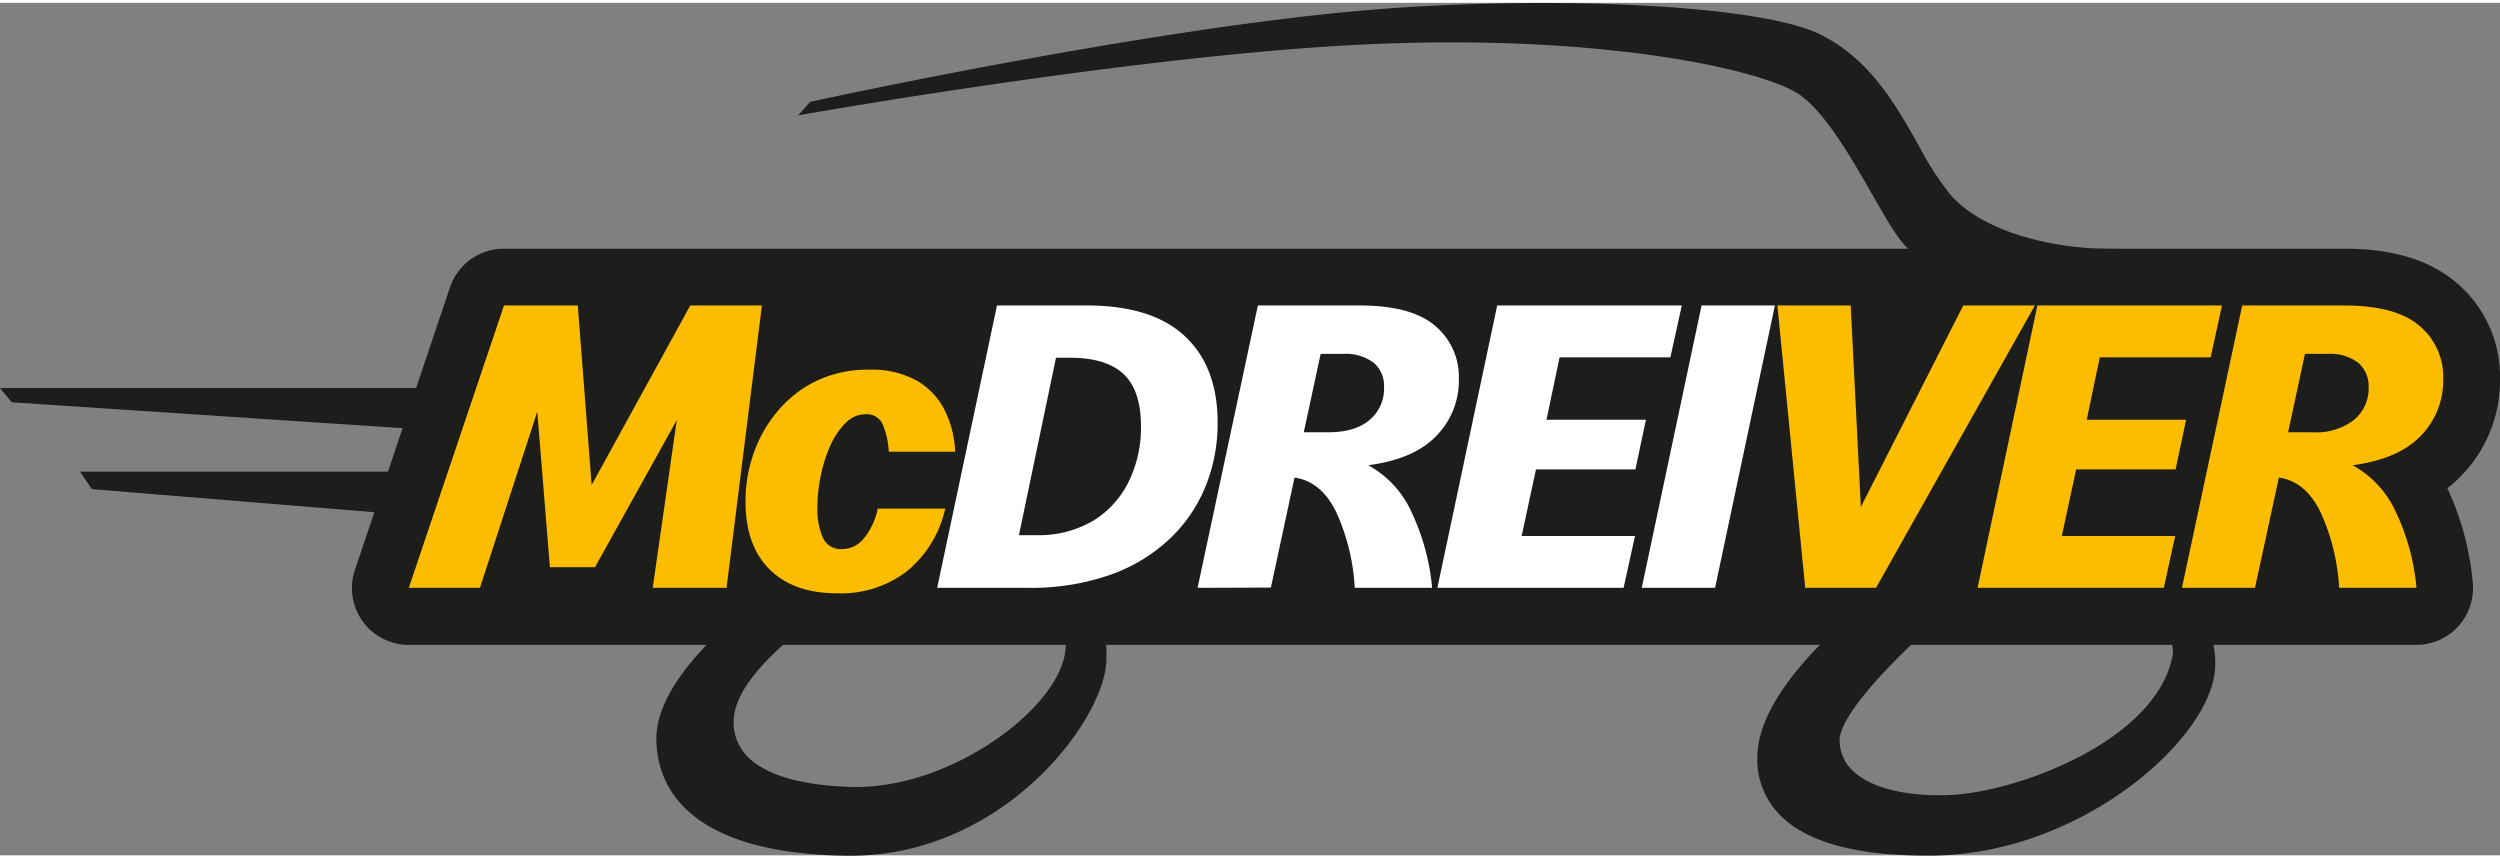<svg xmlns="http://www.w3.org/2000/svg" width="504" height="173" viewBox="0 0 370.29 126.27"><rect x="0" y="0" width="370.29" height="126.27" fill="#808080" stroke="none"/><defs><clipPath id="clip-path"><path fill="none" d="M0 0h370.29v126.27H0z"/></clipPath><style>.cls-3{fill:#1d1d1b}.cls-4{fill:#fff}.cls-5{fill:#fcbc00}</style></defs><g id="Ebene_2" data-name="Ebene 2"><g clip-path="url(#clip-path)" id="Ebene_1-2" data-name="Ebene 1"><path class="cls-3" d="M320.15 88.3l-5.15-.37 4 3.22s3.26 2.71 2.8 5.45c-.94 5.48-5.72 10.77-13.47 14.89-7.17 3.81-15 5.69-19.64 5.85-6.42.25-11.64-1.07-14.27-3.6a6.13 6.13 0 01-1.94-4.56c0-2.8 4.84-8.91 13-16.34l3.16-2.9-4.29.11a27.75 27.75 0 01-6.72-.73l-.34-.08-1.21-.31-.64.61c-1 .93-1.73 1.72-2 2-1.22 1-12.95 10.83-13.15 20a11.65 11.65 0 003.37 8.77c3.92 4 11.21 6 21.68 6h1.1c21.89-.31 41.15-17.31 41.66-27.84.36-7.57-5-10-8-10.17M160.41 88a6.41 6.41 0 00-5-1.69l-3 .7 2.25 2c2.34 2.13 3.41 3.67 3.17 6.68-.68 8.62-16.64 20.45-30.88 20.45h-.61c-7.78-.18-13.28-1.84-15.89-4.78a7.16 7.16 0 01-1.72-5.71c.76-7.31 14.64-16.65 19.93-19.65l5.06-2.86-18.32-.45-.4.31c-1.24.92-2.51 1.83-3.78 2.73l-5.4 3.88h4.85c-5.15 4.17-13.45 12-13.45 19.35 0 6.3 3.64 17 28.06 17.37h.68c22.54 0 37.37-19.77 37.9-28.62.31-5.33-1.68-8.18-3.4-9.63M340.91 37.44c-1.41 0-23-1-28.43-1-8 0-18.63-2.3-23.65-8.09a45.7 45.7 0 01-4.68-7.3c-3.41-6-7.27-12.89-14.77-16.47-9.71-4.64-43.66-5.76-69.85-3.23C166.26 4.53 120 14.67 120 14.67l-1.78 2s46.48-8.27 80.12-10.3c35.36-2.13 60.25 2.86 67.41 6.74 4.07 2.2 8.23 9.46 11.57 15.29 1.92 3.35 3.57 6.25 5 7.73 4.12 4.41 16.64 8.89 27.36 9.79 9.32.79 21.15 1.07 24.18 1.13.63.74 1.87 2.18 3.54 4.08l.44.5h.67a6.3 6.3 0 011.14.15 24.41 24.41 0 005.11.71l.71-.06 1.53-1.22-.41-1.11a1.85 1.85 0 010-1.19l.21-.75-.46-.63c-3.44-4.74-4.06-10.09-5.46-10.09M137.47 57.06H0l1.74 2.11 114.76 7.61M150.59 69.44H11.84l1.76 2.59 115.83 9.48"/><path class="cls-3" d="M362.5 71.89a19.93 19.93 0 002.1-1.89 20.15 20.15 0 005.69-14.23 18.24 18.24 0 00-6.49-14.35c-4-3.36-9.39-5-16.59-5H74.65a8.41 8.41 0 00-8 5.72L52.57 84a8.41 8.41 0 008 11.1h297.31a8.4 8.4 0 008.37-9.25 41.53 41.53 0 00-3.75-13.92"/><path class="cls-4" d="M138.81 86.65l8.86-41.82H161q9.61 0 14.48 4.53t4.87 12.82a24.78 24.78 0 01-1.81 9.49 22.13 22.13 0 01-5.37 7.8 24.93 24.93 0 01-8.8 5.28 35.55 35.55 0 01-12.17 1.9zm19.66-34.08h-2.06l-5.49 26.28h2.5a15.9 15.9 0 008.52-2.15 14 14 0 005.24-5.78 18.24 18.24 0 001.82-8.18q0-5.3-2.56-7.73t-7.93-2.44M177.38 86.65l8.93-41.82h15.1q7.62 0 11.14 3a9.86 9.86 0 013.53 7.92 11.65 11.65 0 01-3.34 8.4q-3.33 3.46-10.08 4.34a14.93 14.93 0 016.46 7.05 33.19 33.19 0 013 11.11h-11.46a30.93 30.93 0 00-2.8-11.33c-1.5-3-3.54-4.63-6.12-5l-3.5 16.29zM198.92 52h-3.31l-2.5 11.61h3.62c2.71 0 4.77-.63 6.18-1.87A6 6 0 00205 57a4.57 4.57 0 00-1.52-3.68 6.94 6.94 0 00-4.56-1.32M212.9 86.65l8.86-41.82h27.34l-1.69 7.68H231l-1.94 9.24h14.73l-1.56 7.36H227.5l-2.12 9.86h16.79l-1.69 7.68H212.9zM243.17 86.65l8.86-41.82h10.86l-8.86 41.82h-10.86z"/><path class="cls-5" d="M60.55 86.65l14.1-41.82h10.93l2.05 26.59 14.61-26.59h10.61l-5.24 41.82H96.68l3.56-24.84-12.11 21.78h-6.68l-1.87-23.03-8.49 26.09H60.55zM141.5 66.49h-9.86a12.12 12.12 0 00-.82-3.87 2.57 2.57 0 00-2.62-1.68 4.09 4.09 0 00-2.93 1.27 11.23 11.23 0 00-2.27 3.34 21.16 21.16 0 00-1.43 4.5 23 23 0 00-.5 4.74 10.75 10.75 0 00.78 4.37 2.89 2.89 0 002.9 1.75 4.12 4.12 0 003.09-1.44 10 10 0 002.16-4.55h10a16.61 16.61 0 01-5.62 9.23A16 16 0 01124 87.46c-4.29 0-7.62-1.17-10-3.53s-3.58-5.71-3.58-10.08a21.42 21.42 0 011.21-7.14 19.73 19.73 0 013.56-6.24 17.25 17.25 0 015.74-4.47 17.46 17.46 0 017.77-1.66 13.67 13.67 0 017.21 1.69A10.5 10.5 0 01140 60.5a15 15 0 011.47 6M267.38 86.65l-4.12-41.82h10.86l1.5 29.84 15.17-29.84h10.61l-23.53 41.82h-10.49zM292.91 86.65l8.86-41.82h27.34l-1.68 7.68h-16.42l-1.93 9.24h14.72l-1.56 7.36h-14.73l-2.12 9.86h16.79l-1.68 7.68h-27.59zM323.18 86.65l8.93-41.82h15.1q7.62 0 11.14 3a9.89 9.89 0 013.53 7.92 11.69 11.69 0 01-3.34 8.4q-3.35 3.46-10.08 4.34a15 15 0 016.46 7.05 33 33 0 013 11.11h-11.46a30.92 30.92 0 00-2.81-11.33c-1.5-3-3.54-4.63-6.11-5L334 86.65zM344.71 52h-3.31l-2.49 11.61h3.62a9.13 9.13 0 006.18-1.87 6.07 6.07 0 002.12-4.74 4.58 4.58 0 00-1.53-3.68 6.92 6.92 0 00-4.59-1.32"/></g></g></svg>
